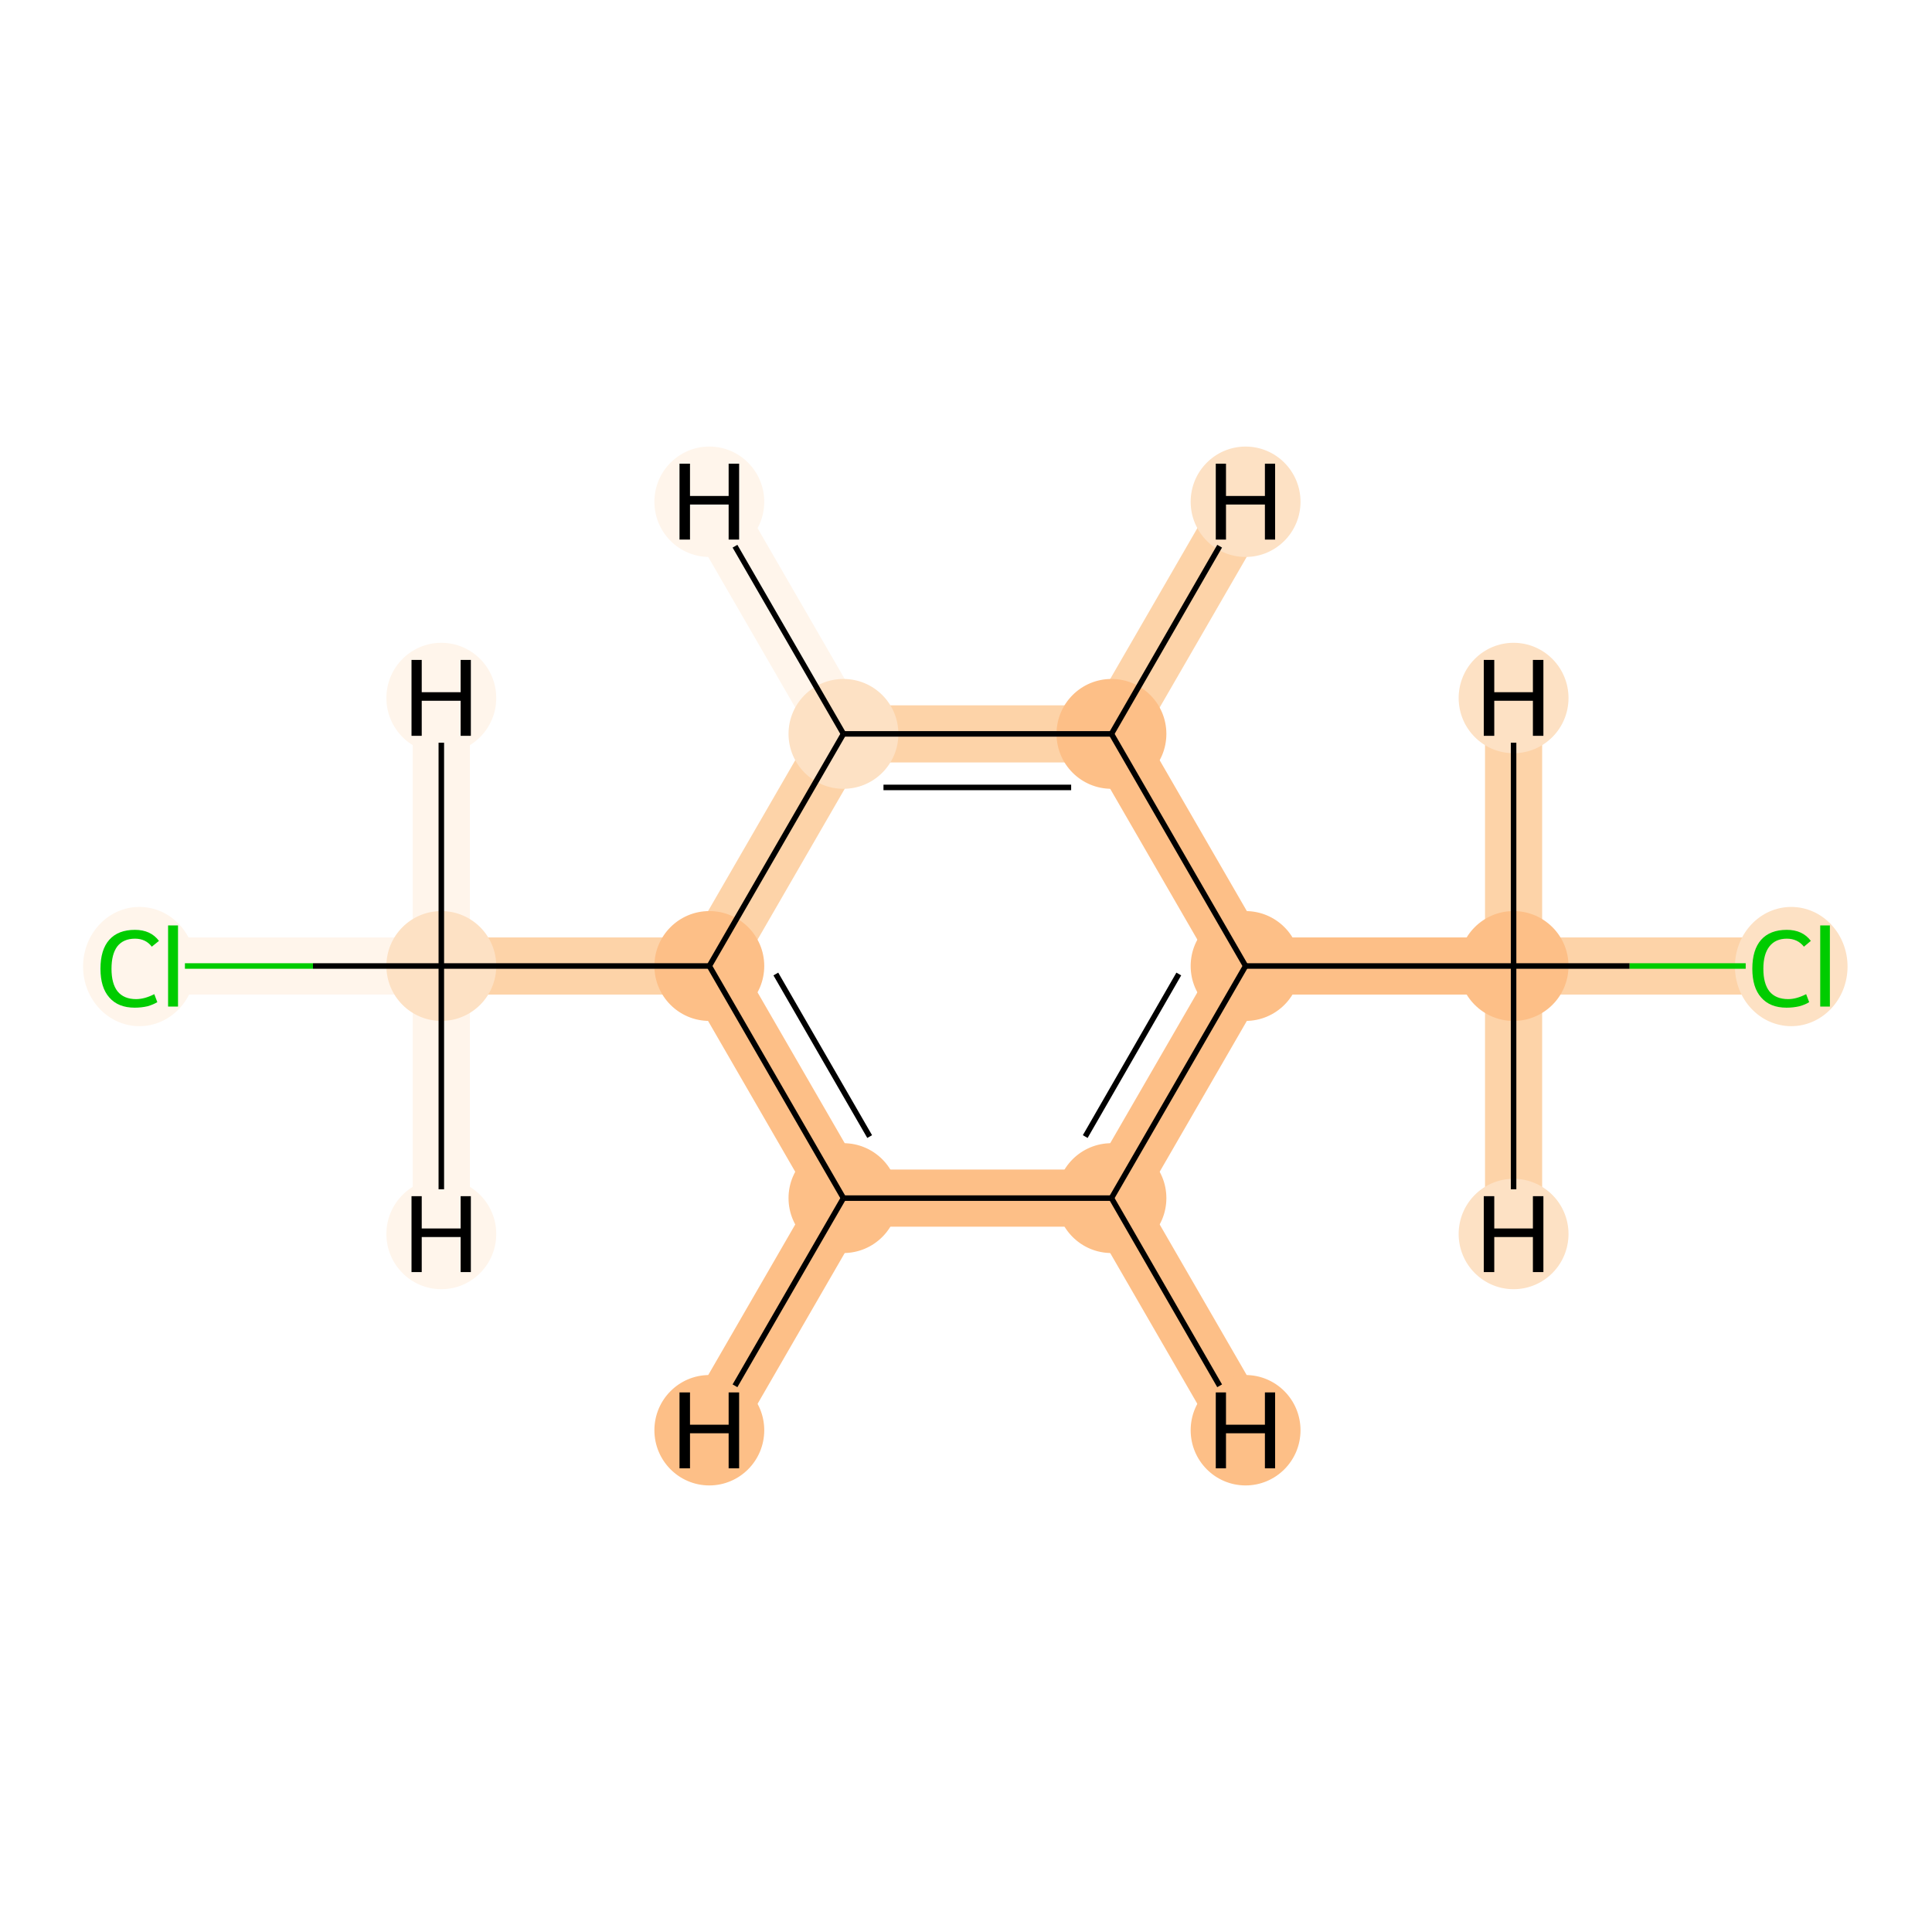 <?xml version='1.0' encoding='iso-8859-1'?>
<svg version='1.1' baseProfile='full'
              xmlns='http://www.w3.org/2000/svg'
                      xmlns:rdkit='http://www.rdkit.org/xml'
                      xmlns:xlink='http://www.w3.org/1999/xlink'
                  xml:space='preserve'
width='700px' height='700px' viewBox='0 0 700 700'>
<!-- END OF HEADER -->
<rect style='opacity:1.0;fill:#FFFFFF;stroke:none' width='700.0' height='700.0' x='0.0' y='0.0'> </rect>
<path d='M 645.5,350.0 L 548.4,350.0' style='fill:none;fill-rule:evenodd;stroke:#FDD3A8;stroke-width:20.7px;stroke-linecap:butt;stroke-linejoin:miter;stroke-opacity:1' />
<path d='M 548.4,350.0 L 451.3,350.0' style='fill:none;fill-rule:evenodd;stroke:#FDBF87;stroke-width:20.7px;stroke-linecap:butt;stroke-linejoin:miter;stroke-opacity:1' />
<path d='M 548.4,350.0 L 548.4,447.1' style='fill:none;fill-rule:evenodd;stroke:#FDD3A8;stroke-width:20.7px;stroke-linecap:butt;stroke-linejoin:miter;stroke-opacity:1' />
<path d='M 548.4,350.0 L 548.4,252.9' style='fill:none;fill-rule:evenodd;stroke:#FDD3A8;stroke-width:20.7px;stroke-linecap:butt;stroke-linejoin:miter;stroke-opacity:1' />
<path d='M 451.3,350.0 L 402.7,434.1' style='fill:none;fill-rule:evenodd;stroke:#FDBF87;stroke-width:20.7px;stroke-linecap:butt;stroke-linejoin:miter;stroke-opacity:1' />
<path d='M 451.3,350.0 L 402.7,265.9' style='fill:none;fill-rule:evenodd;stroke:#FDBF87;stroke-width:20.7px;stroke-linecap:butt;stroke-linejoin:miter;stroke-opacity:1' />
<path d='M 402.7,434.1 L 305.6,434.1' style='fill:none;fill-rule:evenodd;stroke:#FDBF87;stroke-width:20.7px;stroke-linecap:butt;stroke-linejoin:miter;stroke-opacity:1' />
<path d='M 402.7,434.1 L 451.3,518.2' style='fill:none;fill-rule:evenodd;stroke:#FDBF87;stroke-width:20.7px;stroke-linecap:butt;stroke-linejoin:miter;stroke-opacity:1' />
<path d='M 305.6,434.1 L 257.0,350.0' style='fill:none;fill-rule:evenodd;stroke:#FDBF87;stroke-width:20.7px;stroke-linecap:butt;stroke-linejoin:miter;stroke-opacity:1' />
<path d='M 305.6,434.1 L 257.0,518.2' style='fill:none;fill-rule:evenodd;stroke:#FDBF87;stroke-width:20.7px;stroke-linecap:butt;stroke-linejoin:miter;stroke-opacity:1' />
<path d='M 257.0,350.0 L 305.6,265.9' style='fill:none;fill-rule:evenodd;stroke:#FDD3A8;stroke-width:20.7px;stroke-linecap:butt;stroke-linejoin:miter;stroke-opacity:1' />
<path d='M 257.0,350.0 L 159.9,350.0' style='fill:none;fill-rule:evenodd;stroke:#FDD3A8;stroke-width:20.7px;stroke-linecap:butt;stroke-linejoin:miter;stroke-opacity:1' />
<path d='M 305.6,265.9 L 402.7,265.9' style='fill:none;fill-rule:evenodd;stroke:#FDD3A8;stroke-width:20.7px;stroke-linecap:butt;stroke-linejoin:miter;stroke-opacity:1' />
<path d='M 305.6,265.9 L 257.0,181.8' style='fill:none;fill-rule:evenodd;stroke:#FFF5EB;stroke-width:20.7px;stroke-linecap:butt;stroke-linejoin:miter;stroke-opacity:1' />
<path d='M 402.7,265.9 L 451.3,181.8' style='fill:none;fill-rule:evenodd;stroke:#FDD3A8;stroke-width:20.7px;stroke-linecap:butt;stroke-linejoin:miter;stroke-opacity:1' />
<path d='M 159.9,350.0 L 62.7,350.0' style='fill:none;fill-rule:evenodd;stroke:#FFF5EB;stroke-width:20.7px;stroke-linecap:butt;stroke-linejoin:miter;stroke-opacity:1' />
<path d='M 159.9,350.0 L 159.9,252.9' style='fill:none;fill-rule:evenodd;stroke:#FFF5EB;stroke-width:20.7px;stroke-linecap:butt;stroke-linejoin:miter;stroke-opacity:1' />
<path d='M 159.9,350.0 L 159.9,447.1' style='fill:none;fill-rule:evenodd;stroke:#FFF5EB;stroke-width:20.7px;stroke-linecap:butt;stroke-linejoin:miter;stroke-opacity:1' />
<ellipse cx='649.0' cy='350.2' rx='19.9' ry='21.1'  style='fill:#FDE1C4;fill-rule:evenodd;stroke:#FDE1C4;stroke-width:1.0px;stroke-linecap:butt;stroke-linejoin:miter;stroke-opacity:1' />
<ellipse cx='548.4' cy='350.0' rx='19.4' ry='19.4'  style='fill:#FDBF87;fill-rule:evenodd;stroke:#FDBF87;stroke-width:1.0px;stroke-linecap:butt;stroke-linejoin:miter;stroke-opacity:1' />
<ellipse cx='451.3' cy='350.0' rx='19.4' ry='19.4'  style='fill:#FDBF87;fill-rule:evenodd;stroke:#FDBF87;stroke-width:1.0px;stroke-linecap:butt;stroke-linejoin:miter;stroke-opacity:1' />
<ellipse cx='402.7' cy='434.1' rx='19.4' ry='19.4'  style='fill:#FDBF87;fill-rule:evenodd;stroke:#FDBF87;stroke-width:1.0px;stroke-linecap:butt;stroke-linejoin:miter;stroke-opacity:1' />
<ellipse cx='305.6' cy='434.1' rx='19.4' ry='19.4'  style='fill:#FDBF87;fill-rule:evenodd;stroke:#FDBF87;stroke-width:1.0px;stroke-linecap:butt;stroke-linejoin:miter;stroke-opacity:1' />
<ellipse cx='257.0' cy='350.0' rx='19.4' ry='19.4'  style='fill:#FDBF87;fill-rule:evenodd;stroke:#FDBF87;stroke-width:1.0px;stroke-linecap:butt;stroke-linejoin:miter;stroke-opacity:1' />
<ellipse cx='305.6' cy='265.9' rx='19.4' ry='19.4'  style='fill:#FDE1C4;fill-rule:evenodd;stroke:#FDE1C4;stroke-width:1.0px;stroke-linecap:butt;stroke-linejoin:miter;stroke-opacity:1' />
<ellipse cx='402.7' cy='265.9' rx='19.4' ry='19.4'  style='fill:#FDBF87;fill-rule:evenodd;stroke:#FDBF87;stroke-width:1.0px;stroke-linecap:butt;stroke-linejoin:miter;stroke-opacity:1' />
<ellipse cx='159.9' cy='350.0' rx='19.4' ry='19.4'  style='fill:#FDE1C4;fill-rule:evenodd;stroke:#FDE1C4;stroke-width:1.0px;stroke-linecap:butt;stroke-linejoin:miter;stroke-opacity:1' />
<ellipse cx='50.5' cy='350.2' rx='19.9' ry='21.1'  style='fill:#FFF5EB;fill-rule:evenodd;stroke:#FFF5EB;stroke-width:1.0px;stroke-linecap:butt;stroke-linejoin:miter;stroke-opacity:1' />
<ellipse cx='548.4' cy='447.1' rx='19.4' ry='19.5'  style='fill:#FDE1C4;fill-rule:evenodd;stroke:#FDE1C4;stroke-width:1.0px;stroke-linecap:butt;stroke-linejoin:miter;stroke-opacity:1' />
<ellipse cx='548.4' cy='252.9' rx='19.4' ry='19.5'  style='fill:#FDE1C4;fill-rule:evenodd;stroke:#FDE1C4;stroke-width:1.0px;stroke-linecap:butt;stroke-linejoin:miter;stroke-opacity:1' />
<ellipse cx='451.3' cy='518.2' rx='19.4' ry='19.5'  style='fill:#FDBF87;fill-rule:evenodd;stroke:#FDBF87;stroke-width:1.0px;stroke-linecap:butt;stroke-linejoin:miter;stroke-opacity:1' />
<ellipse cx='257.0' cy='518.2' rx='19.4' ry='19.5'  style='fill:#FDBF87;fill-rule:evenodd;stroke:#FDBF87;stroke-width:1.0px;stroke-linecap:butt;stroke-linejoin:miter;stroke-opacity:1' />
<ellipse cx='257.0' cy='181.8' rx='19.4' ry='19.5'  style='fill:#FFF5EB;fill-rule:evenodd;stroke:#FFF5EB;stroke-width:1.0px;stroke-linecap:butt;stroke-linejoin:miter;stroke-opacity:1' />
<ellipse cx='451.3' cy='181.8' rx='19.4' ry='19.5'  style='fill:#FDE1C4;fill-rule:evenodd;stroke:#FDE1C4;stroke-width:1.0px;stroke-linecap:butt;stroke-linejoin:miter;stroke-opacity:1' />
<ellipse cx='159.9' cy='252.9' rx='19.4' ry='19.5'  style='fill:#FFF5EB;fill-rule:evenodd;stroke:#FFF5EB;stroke-width:1.0px;stroke-linecap:butt;stroke-linejoin:miter;stroke-opacity:1' />
<ellipse cx='159.9' cy='447.1' rx='19.4' ry='19.5'  style='fill:#FFF5EB;fill-rule:evenodd;stroke:#FFF5EB;stroke-width:1.0px;stroke-linecap:butt;stroke-linejoin:miter;stroke-opacity:1' />
<path class='bond-0 atom-0 atom-1' d='M 632.5,350.0 L 590.4,350.0' style='fill:none;fill-rule:evenodd;stroke:#00CC00;stroke-width:2.0px;stroke-linecap:butt;stroke-linejoin:miter;stroke-opacity:1' />
<path class='bond-0 atom-0 atom-1' d='M 590.4,350.0 L 548.4,350.0' style='fill:none;fill-rule:evenodd;stroke:#000000;stroke-width:2.0px;stroke-linecap:butt;stroke-linejoin:miter;stroke-opacity:1' />
<path class='bond-1 atom-1 atom-2' d='M 548.4,350.0 L 451.3,350.0' style='fill:none;fill-rule:evenodd;stroke:#000000;stroke-width:2.0px;stroke-linecap:butt;stroke-linejoin:miter;stroke-opacity:1' />
<path class='bond-10 atom-1 atom-10' d='M 548.4,350.0 L 548.4,430.9' style='fill:none;fill-rule:evenodd;stroke:#000000;stroke-width:2.0px;stroke-linecap:butt;stroke-linejoin:miter;stroke-opacity:1' />
<path class='bond-11 atom-1 atom-11' d='M 548.4,350.0 L 548.4,269.1' style='fill:none;fill-rule:evenodd;stroke:#000000;stroke-width:2.0px;stroke-linecap:butt;stroke-linejoin:miter;stroke-opacity:1' />
<path class='bond-2 atom-2 atom-3' d='M 451.3,350.0 L 402.7,434.1' style='fill:none;fill-rule:evenodd;stroke:#000000;stroke-width:2.0px;stroke-linecap:butt;stroke-linejoin:miter;stroke-opacity:1' />
<path class='bond-2 atom-2 atom-3' d='M 427.1,352.9 L 393.2,411.8' style='fill:none;fill-rule:evenodd;stroke:#000000;stroke-width:2.0px;stroke-linecap:butt;stroke-linejoin:miter;stroke-opacity:1' />
<path class='bond-9 atom-7 atom-2' d='M 402.7,265.9 L 451.3,350.0' style='fill:none;fill-rule:evenodd;stroke:#000000;stroke-width:2.0px;stroke-linecap:butt;stroke-linejoin:miter;stroke-opacity:1' />
<path class='bond-3 atom-3 atom-4' d='M 402.7,434.1 L 305.6,434.1' style='fill:none;fill-rule:evenodd;stroke:#000000;stroke-width:2.0px;stroke-linecap:butt;stroke-linejoin:miter;stroke-opacity:1' />
<path class='bond-12 atom-3 atom-12' d='M 402.7,434.1 L 441.9,502.1' style='fill:none;fill-rule:evenodd;stroke:#000000;stroke-width:2.0px;stroke-linecap:butt;stroke-linejoin:miter;stroke-opacity:1' />
<path class='bond-4 atom-4 atom-5' d='M 305.6,434.1 L 257.0,350.0' style='fill:none;fill-rule:evenodd;stroke:#000000;stroke-width:2.0px;stroke-linecap:butt;stroke-linejoin:miter;stroke-opacity:1' />
<path class='bond-4 atom-4 atom-5' d='M 315.1,411.8 L 281.1,352.9' style='fill:none;fill-rule:evenodd;stroke:#000000;stroke-width:2.0px;stroke-linecap:butt;stroke-linejoin:miter;stroke-opacity:1' />
<path class='bond-13 atom-4 atom-13' d='M 305.6,434.1 L 266.3,502.1' style='fill:none;fill-rule:evenodd;stroke:#000000;stroke-width:2.0px;stroke-linecap:butt;stroke-linejoin:miter;stroke-opacity:1' />
<path class='bond-5 atom-5 atom-6' d='M 257.0,350.0 L 305.6,265.9' style='fill:none;fill-rule:evenodd;stroke:#000000;stroke-width:2.0px;stroke-linecap:butt;stroke-linejoin:miter;stroke-opacity:1' />
<path class='bond-7 atom-5 atom-8' d='M 257.0,350.0 L 159.9,350.0' style='fill:none;fill-rule:evenodd;stroke:#000000;stroke-width:2.0px;stroke-linecap:butt;stroke-linejoin:miter;stroke-opacity:1' />
<path class='bond-6 atom-6 atom-7' d='M 305.6,265.9 L 402.7,265.9' style='fill:none;fill-rule:evenodd;stroke:#000000;stroke-width:2.0px;stroke-linecap:butt;stroke-linejoin:miter;stroke-opacity:1' />
<path class='bond-6 atom-6 atom-7' d='M 320.1,285.3 L 388.1,285.3' style='fill:none;fill-rule:evenodd;stroke:#000000;stroke-width:2.0px;stroke-linecap:butt;stroke-linejoin:miter;stroke-opacity:1' />
<path class='bond-14 atom-6 atom-14' d='M 305.6,265.9 L 266.3,197.9' style='fill:none;fill-rule:evenodd;stroke:#000000;stroke-width:2.0px;stroke-linecap:butt;stroke-linejoin:miter;stroke-opacity:1' />
<path class='bond-15 atom-7 atom-15' d='M 402.7,265.9 L 441.9,197.9' style='fill:none;fill-rule:evenodd;stroke:#000000;stroke-width:2.0px;stroke-linecap:butt;stroke-linejoin:miter;stroke-opacity:1' />
<path class='bond-8 atom-8 atom-9' d='M 159.9,350.0 L 113.4,350.0' style='fill:none;fill-rule:evenodd;stroke:#000000;stroke-width:2.0px;stroke-linecap:butt;stroke-linejoin:miter;stroke-opacity:1' />
<path class='bond-8 atom-8 atom-9' d='M 113.4,350.0 L 67.0,350.0' style='fill:none;fill-rule:evenodd;stroke:#00CC00;stroke-width:2.0px;stroke-linecap:butt;stroke-linejoin:miter;stroke-opacity:1' />
<path class='bond-16 atom-8 atom-16' d='M 159.9,350.0 L 159.9,269.1' style='fill:none;fill-rule:evenodd;stroke:#000000;stroke-width:2.0px;stroke-linecap:butt;stroke-linejoin:miter;stroke-opacity:1' />
<path class='bond-17 atom-8 atom-17' d='M 159.9,350.0 L 159.9,430.9' style='fill:none;fill-rule:evenodd;stroke:#000000;stroke-width:2.0px;stroke-linecap:butt;stroke-linejoin:miter;stroke-opacity:1' />
<path  class='atom-0' d='M 634.9 351.0
Q 634.9 344.1, 638.1 340.5
Q 641.3 336.9, 647.4 336.9
Q 653.1 336.9, 656.1 340.9
L 653.6 343.0
Q 651.3 340.1, 647.4 340.1
Q 643.3 340.1, 641.1 342.9
Q 638.9 345.7, 638.9 351.0
Q 638.9 356.4, 641.1 359.2
Q 643.4 362.0, 647.9 362.0
Q 650.9 362.0, 654.4 360.2
L 655.5 363.1
Q 654.1 364.0, 651.9 364.6
Q 649.7 365.1, 647.3 365.1
Q 641.3 365.1, 638.1 361.4
Q 634.9 357.8, 634.9 351.0
' fill='#00CC00'/>
<path  class='atom-0' d='M 659.5 335.3
L 663.0 335.3
L 663.0 364.7
L 659.5 364.7
L 659.5 335.3
' fill='#00CC00'/>
<path  class='atom-9' d='M 36.4 351.0
Q 36.4 344.1, 39.6 340.5
Q 42.8 336.9, 48.9 336.9
Q 54.6 336.9, 57.6 340.9
L 55.0 343.0
Q 52.8 340.1, 48.9 340.1
Q 44.7 340.1, 42.5 342.9
Q 40.4 345.7, 40.4 351.0
Q 40.4 356.4, 42.6 359.2
Q 44.9 362.0, 49.3 362.0
Q 52.4 362.0, 55.9 360.2
L 57.0 363.1
Q 55.5 364.0, 53.4 364.6
Q 51.2 365.1, 48.8 365.1
Q 42.8 365.1, 39.6 361.4
Q 36.4 357.8, 36.4 351.0
' fill='#00CC00'/>
<path  class='atom-9' d='M 60.9 335.3
L 64.5 335.3
L 64.5 364.7
L 60.9 364.7
L 60.9 335.3
' fill='#00CC00'/>
<path  class='atom-10' d='M 537.6 433.4
L 541.4 433.4
L 541.4 445.1
L 555.4 445.1
L 555.4 433.4
L 559.2 433.4
L 559.2 460.9
L 555.4 460.9
L 555.4 448.2
L 541.4 448.2
L 541.4 460.9
L 537.6 460.9
L 537.6 433.4
' fill='#000000'/>
<path  class='atom-11' d='M 537.6 239.1
L 541.4 239.1
L 541.4 250.8
L 555.4 250.8
L 555.4 239.1
L 559.2 239.1
L 559.2 266.6
L 555.4 266.6
L 555.4 253.9
L 541.4 253.9
L 541.4 266.6
L 537.6 266.6
L 537.6 239.1
' fill='#000000'/>
<path  class='atom-12' d='M 440.5 504.5
L 444.2 504.5
L 444.2 516.2
L 458.3 516.2
L 458.3 504.5
L 462.0 504.5
L 462.0 532.0
L 458.3 532.0
L 458.3 519.3
L 444.2 519.3
L 444.2 532.0
L 440.5 532.0
L 440.5 504.5
' fill='#000000'/>
<path  class='atom-13' d='M 246.2 504.5
L 250.0 504.5
L 250.0 516.2
L 264.0 516.2
L 264.0 504.5
L 267.8 504.5
L 267.8 532.0
L 264.0 532.0
L 264.0 519.3
L 250.0 519.3
L 250.0 532.0
L 246.2 532.0
L 246.2 504.5
' fill='#000000'/>
<path  class='atom-14' d='M 246.2 168.0
L 250.0 168.0
L 250.0 179.7
L 264.0 179.7
L 264.0 168.0
L 267.8 168.0
L 267.8 195.5
L 264.0 195.5
L 264.0 182.8
L 250.0 182.8
L 250.0 195.5
L 246.2 195.5
L 246.2 168.0
' fill='#000000'/>
<path  class='atom-15' d='M 440.5 168.0
L 444.2 168.0
L 444.2 179.7
L 458.3 179.7
L 458.3 168.0
L 462.0 168.0
L 462.0 195.5
L 458.3 195.5
L 458.3 182.8
L 444.2 182.8
L 444.2 195.5
L 440.5 195.5
L 440.5 168.0
' fill='#000000'/>
<path  class='atom-16' d='M 149.1 239.1
L 152.8 239.1
L 152.8 250.8
L 166.9 250.8
L 166.9 239.1
L 170.6 239.1
L 170.6 266.6
L 166.9 266.6
L 166.9 253.9
L 152.8 253.9
L 152.8 266.6
L 149.1 266.6
L 149.1 239.1
' fill='#000000'/>
<path  class='atom-17' d='M 149.1 433.4
L 152.8 433.4
L 152.8 445.1
L 166.9 445.1
L 166.9 433.4
L 170.6 433.4
L 170.6 460.9
L 166.9 460.9
L 166.9 448.2
L 152.8 448.2
L 152.8 460.9
L 149.1 460.9
L 149.1 433.4
' fill='#000000'/>
</svg>
